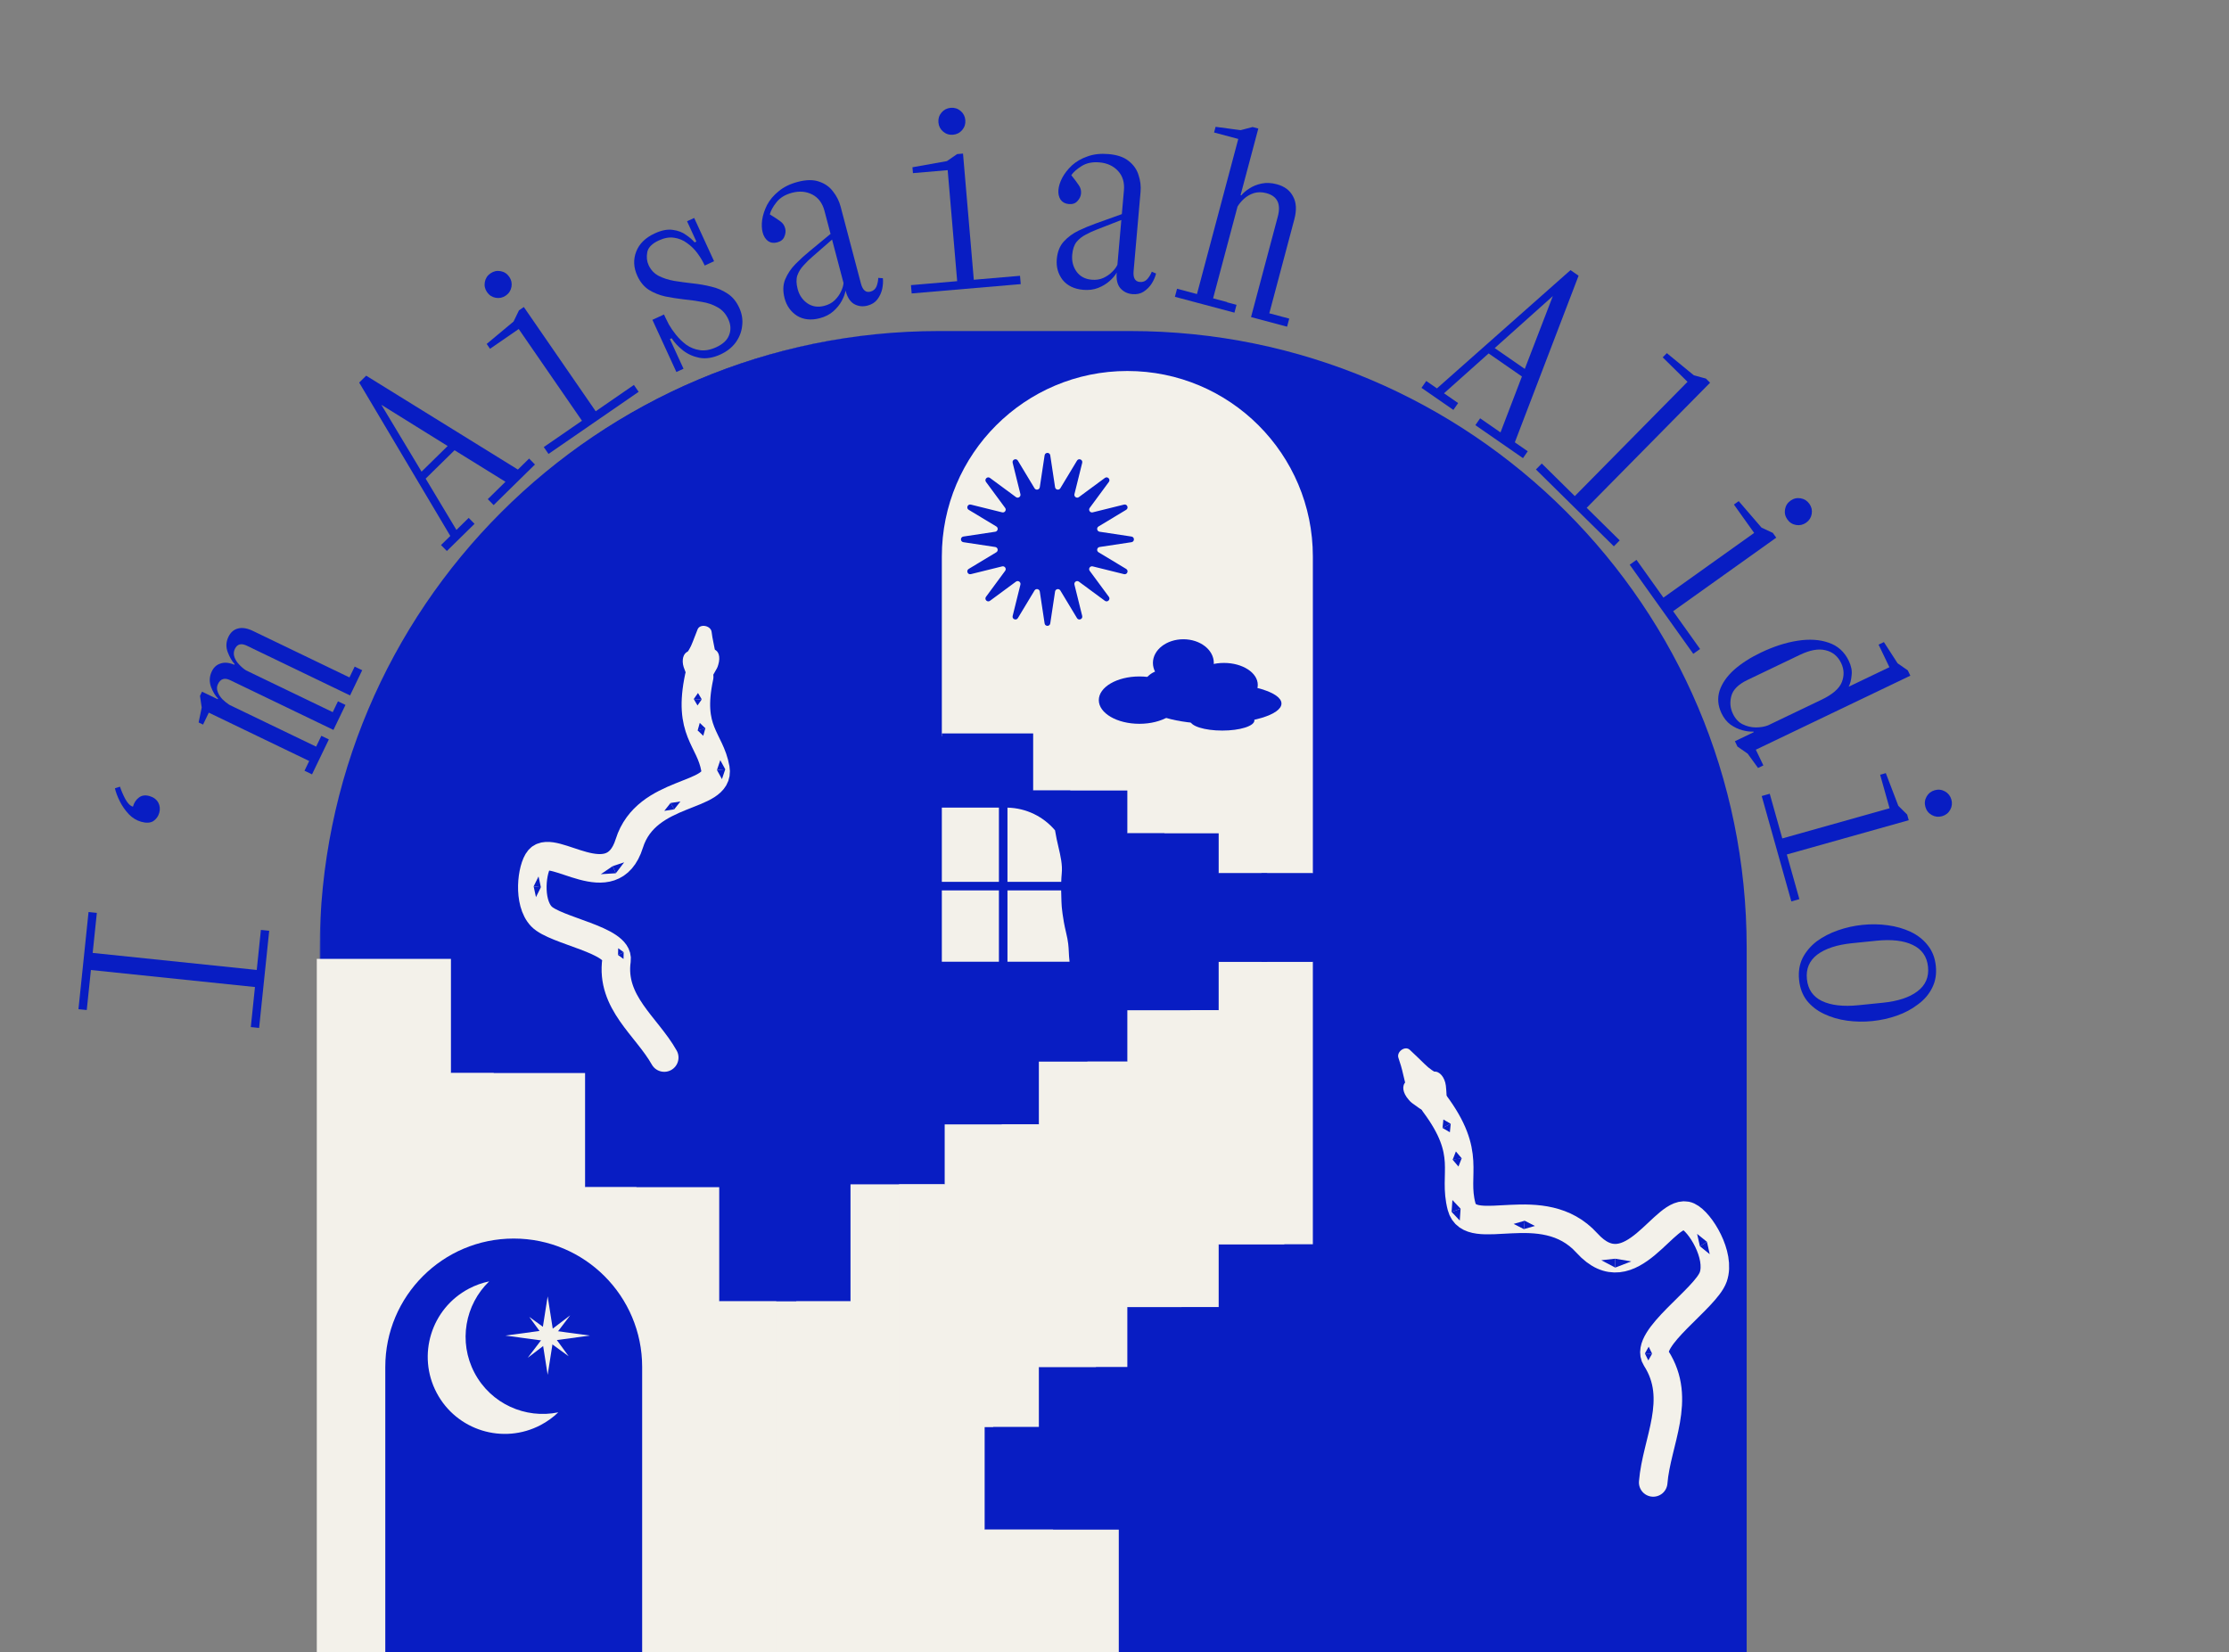 <svg width="781" height="579" viewBox="0 0 781 579" fill="none" xmlns="http://www.w3.org/2000/svg">
<rect x="0" y="0" width="781" height="579" fill="#808080" stroke="none"/>
<mask id="path-1-outside-1_113_2" maskUnits="userSpaceOnUse" x="112" y="116" width="500" height="463" fill="black">
<rect fill="white" x="112" y="116" width="500" height="463"/>
<path d="M113 332C113 212.707 209.707 116 329 116H396C515.293 116 612 212.707 612 332V579H113V332Z"/>
</mask>
<path d="M113 332C113 212.707 209.707 116 329 116H396C515.293 116 612 212.707 612 332V579H113V332Z" fill="#081DC3"/>
<path d="M113 116H612H113ZM612 579H113H612ZM112 579V333C112 213.154 209.154 116 329 116C210.259 116 114 212.706 114 332V579H112ZM612 116V579V116Z" fill="#081DC3" mask="url(#path-1-outside-1_113_2)"/>
<path d="M330 195C330 159.101 359.101 130 395 130C430.899 130 460 159.101 460 195V328H330V195Z" fill="#F3F1EA"/>
<rect x="111" y="336" width="47" height="243" fill="#F3F1EA"/>
<rect x="158" y="376" width="47" height="202" fill="#F3F1EA"/>
<rect x="205" y="416" width="47" height="163" fill="#F3F1EA"/>
<rect x="252" y="456" width="46" height="123" fill="#F3F1EA"/>
<rect x="190" y="416" width="33" height="162" fill="#F3F1EA"/>
<rect x="140" y="376" width="33" height="202" fill="#F3F1EA"/>
<rect x="298" y="496" width="47" height="83" fill="#F3F1EA"/>
<rect x="345" y="536" width="47" height="43" fill="#F3F1EA"/>
<rect x="322" y="536" width="47" height="43" fill="#F3F1EA"/>
<path d="M135 479C135 454.147 155.147 434 180 434C204.853 434 225 454.147 225 479V579H135V479Z" fill="#081DC3"/>
<rect x="330" y="257" width="32" height="71" fill="#081DC3"/>
<rect x="316" y="258" width="32" height="71" fill="#081DC3"/>
<rect x="362" y="277" width="33" height="60" fill="#081DC3"/>
<rect x="342" y="277" width="33" height="60" fill="#081DC3"/>
<rect x="395" y="292" width="32" height="45" fill="#081DC3"/>
<rect x="376" y="292" width="32" height="45" fill="#081DC3"/>
<rect x="395" y="354" width="32" height="104" fill="#F3F1EA"/>
<rect x="364" y="372" width="31" height="107" fill="#F3F1EA"/>
<rect x="331" y="394" width="33" height="106" fill="#F3F1EA"/>
<rect x="298" y="415" width="33" height="107" fill="#F3F1EA"/>
<rect x="239" y="456" width="33" height="123" fill="#F3F1EA"/>
<rect x="279" y="456" width="33" height="123" fill="#F3F1EA"/>
<rect x="315" y="415" width="33" height="85" fill="#F3F1EA"/>
<rect x="351" y="394" width="33" height="85" fill="#F3F1EA"/>
<rect x="381" y="372" width="33" height="86" fill="#F3F1EA"/>
<rect x="417" y="354" width="33" height="82" fill="#F3F1EA"/>
<rect x="427" y="333" width="33" height="103" fill="#F3F1EA"/>
<rect x="427" y="306" width="33" height="31" fill="#081DC3"/>
<rect x="442" y="306" width="33" height="31" fill="#081DC3"/>
<rect x="411" y="306" width="33" height="31" fill="#081DC3"/>
<path fill-rule="evenodd" clip-rule="evenodd" d="M171.4 449.004C162.955 457.134 160.516 470.163 166.26 481.05C172.004 491.937 184.135 497.279 195.613 494.897C193.828 496.616 191.774 498.116 189.472 499.331C176.284 506.289 159.951 501.238 152.993 488.049C146.035 474.861 151.086 458.528 164.274 451.57C166.576 450.356 168.973 449.507 171.4 449.004Z" fill="#F3F1EA"/>
<path d="M191.89 454.257L193.776 466.251L206.706 468L193.776 469.749L191.89 481.743L190.005 469.749L177.075 468L190.005 466.251L191.89 454.257Z" fill="#F3F1EA"/>
<path d="M185.441 461.441L192.413 466.519L199.786 460.903L194.17 468.276L199.247 475.247L192.276 470.17L184.903 475.786L190.519 468.413L185.441 461.441Z" fill="#F3F1EA"/>
<path fill-rule="evenodd" clip-rule="evenodd" d="M350 283H330V309H350V283ZM330 337V312H350V337H330ZM353 337V312H371.805C371.831 315.012 372 317.5 372 317.5C372 317.5 372.301 321.702 373.526 326.736C374.321 330.001 374.4 331.671 374.488 333.538C374.535 334.542 374.586 335.603 374.751 337H353ZM369.683 290.973C365.656 286.215 359.687 283.151 353 283.005V309H371.834C371.866 308.002 371.921 307.014 372.011 306.101C372.313 303.04 371.622 300.072 370.85 296.752C370.432 294.953 369.989 293.051 369.667 290.975L369.683 290.973Z" fill="#F3F1EA"/>
<path d="M502.592 386.589C516.007 404.554 509.006 410.98 512.107 422.774C515.208 434.568 540.523 418.455 556.036 435.582C571.549 452.709 583.622 422.597 591.535 426.248C595.697 428.168 602.939 439.87 600.295 447.443C597.651 455.016 575.849 469.069 580.26 475.924C589.568 490.384 580.404 505.117 579.251 519.462" stroke="#F3F1EA" stroke-width="10" stroke-linecap="round"/>
<path d="M499.288 381.002C501.437 383.441 503.109 386.008 501.579 387.356C500.784 388.057 500.079 390.356 497.167 388.247C494.256 386.138 494.611 386.528 493.579 385.356C491.429 382.917 491.096 380.373 492.625 379.025C494.155 377.677 497.138 378.562 499.288 381.002Z" fill="#F3F1EA"/>
<path d="M506.603 380.427C507.079 385.356 506.996 386.113 505.079 386.356C503.161 386.6 500.033 384.263 499.659 381.308C499.284 378.353 500.535 375.761 502.452 375.517C504.37 375.274 506.228 377.472 506.603 380.427Z" fill="#F3F1EA"/>
<path d="M489.982 370.681C489.245 368.551 492.315 366.325 493.959 367.867C495.844 369.637 497.676 371.383 499.028 372.73C502.887 376.577 505.327 376.31 505.371 377.842C505.384 378.314 505.043 378.708 504.65 378.97L495.917 384.791C495.268 385.224 494.483 385.151 494.122 384.46C493.533 383.335 492.64 381.043 491.631 376.435C491.206 374.491 490.623 372.534 489.982 370.681Z" fill="#F3F1EA"/>
<path d="M505.735 392.282L508.307 393.789L505.438 395.248L505.735 392.282Z" fill="#081DC3"/>
<path d="M508.009 396.755L505.438 395.248L508.307 393.789L508.009 396.755Z" fill="#081DC3"/>
<path d="M510.115 403.479L512.157 405.887L508.971 406.422L510.115 403.479Z" fill="#081DC3"/>
<path d="M511.013 408.775L508.971 406.367L512.157 405.832L511.013 408.775Z" fill="#081DC3"/>
<path d="M508.897 420.509L511.763 423.538L508.613 424.669L508.897 420.509Z" fill="#081DC3"/>
<path d="M511.479 427.699L508.613 424.669L511.763 423.539L511.479 427.699Z" fill="#081DC3"/>
<path d="M530.347 428.869L534.22 427.76L533.939 430.694L530.347 428.869Z" fill="#081DC3"/>
<path d="M537.811 429.585L533.939 430.694L534.22 427.76L537.811 429.585Z" fill="#081DC3"/>
<path d="M561.074 441.595L565.919 441.063L565.939 444.179L561.074 441.595Z" fill="#081DC3"/>
<path d="M571.574 442.005L565.939 444.179L565.919 441.063L571.574 442.005Z" fill="#081DC3"/>
<path d="M594.641 432.37L598.088 435.156L595.61 436.694L594.641 432.37Z" fill="#081DC3"/>
<path d="M599.056 439.48L595.61 436.694L598.088 435.156L599.056 439.48Z" fill="#081DC3"/>
<path d="M577.672 471.897L578.867 474.34L576.342 474.269L577.672 471.897Z" fill="#081DC3"/>
<path d="M577.537 476.712L576.342 474.269L578.867 474.34L577.537 476.712Z" fill="#081DC3"/>
<path d="M244.978 237.16C240.903 256.314 248.805 258.852 250.656 269.341C252.507 279.829 226.538 276.3 220.492 295.555C214.447 314.811 193.865 295.338 188.923 301.126C186.323 304.17 184.855 316.099 189.72 321.14C194.586 326.181 217.016 329.359 216.021 336.409C213.924 351.281 226.577 359.617 232.735 370.575" stroke="#F3F1EA" stroke-width="10" stroke-linecap="round"/>
<path d="M245.557 231.521C244.743 234.242 244.356 236.889 246.062 237.399C246.949 237.664 248.348 239.231 249.887 236.493C251.426 233.756 251.286 234.195 251.677 232.889C252.49 230.168 251.825 228.028 250.119 227.518C248.413 227.008 246.37 228.8 245.557 231.521Z" fill="#F3F1EA"/>
<path d="M239.544 233.739C240.968 237.823 241.31 238.393 242.92 237.885C244.53 237.377 246.157 234.38 245.375 231.899C244.592 229.419 242.652 227.82 241.042 228.327C239.432 228.835 238.762 231.258 239.544 233.739Z" fill="#F3F1EA"/>
<path d="M249.335 221.423C249.05 219.187 245.262 218.454 244.422 220.546C243.783 222.14 243.19 223.651 242.74 224.865C241.124 229.221 239.148 229.972 239.544 231.152C239.694 231.6 240.186 231.81 240.653 231.884L249.455 233.27C250.226 233.392 250.901 232.995 250.925 232.215C250.961 231.066 250.804 228.937 249.961 225.101C249.696 223.893 249.491 222.652 249.335 221.423Z" fill="#F3F1EA"/>
<path d="M244.565 242.826L243.076 244.961L245.885 245.069L244.565 242.826Z" fill="#081DC3"/>
<path d="M244.396 247.204L245.885 245.069L243.076 244.961L244.396 247.204Z" fill="#081DC3"/>
<path d="M245.184 253.308L244.444 255.964L247.166 255.224L245.184 253.308Z" fill="#081DC3"/>
<path d="M246.407 257.836L247.147 255.18L244.424 255.921L246.407 257.836Z" fill="#081DC3"/>
<path d="M252.374 266.371L251.208 269.821L254.12 269.567L252.374 266.371Z" fill="#081DC3"/>
<path d="M252.954 273.017L254.12 269.567L251.208 269.821L252.954 273.017Z" fill="#081DC3"/>
<path d="M238.415 280.842L234.938 281.378L236.233 283.602L238.415 280.842Z" fill="#081DC3"/>
<path d="M232.756 284.138L236.233 283.602L234.938 281.378L232.756 284.138Z" fill="#081DC3"/>
<path d="M218.694 302.167L214.656 303.515L215.779 305.994L218.694 302.167Z" fill="#081DC3"/>
<path d="M210.515 306.329L215.779 305.994L214.656 303.515L210.515 306.329Z" fill="#081DC3"/>
<path d="M188.696 307.117L186.98 310.587L189.508 310.902L188.696 307.117Z" fill="#081DC3"/>
<path d="M187.793 314.371L189.508 310.902L186.98 310.587L187.793 314.371Z" fill="#081DC3"/>
<path d="M216.603 332.269L216.548 334.643L218.525 333.664L216.603 332.269Z" fill="#081DC3"/>
<path d="M218.47 336.038L218.525 333.664L216.548 334.643L218.47 336.038Z" fill="#081DC3"/>
<ellipse cx="414.63" cy="232.296" rx="10.667" ry="8.296" fill="#081DC3"/>
<ellipse cx="428.852" cy="240" rx="11.852" ry="7.704" fill="#081DC3"/>
<ellipse cx="408.111" cy="241.185" rx="7.704" ry="6.519" fill="#081DC3"/>
<ellipse cx="399.222" cy="245.333" rx="14.222" ry="8.296" fill="#081DC3"/>
<ellipse cx="425.296" cy="246.519" rx="23.704" ry="7.111" fill="#081DC3"/>
<ellipse cx="428.259" cy="252.444" rx="11.259" ry="3.556" fill="#081DC3"/>
<path d="M366.011 159.548C366.182 158.414 367.818 158.414 367.989 159.548L369.676 170.723C369.816 171.649 371.038 171.892 371.522 171.09L377.357 161.412C377.95 160.429 379.46 161.055 379.184 162.168L376.467 173.139C376.242 174.048 377.277 174.74 378.031 174.184L387.126 167.475C388.05 166.794 389.206 167.95 388.525 168.873L381.816 177.969C381.26 178.723 381.952 179.758 382.861 179.533L393.832 176.816C394.945 176.54 395.571 178.05 394.588 178.643L384.91 184.478C384.108 184.962 384.351 186.184 385.277 186.324L396.452 188.011C397.586 188.182 397.586 189.818 396.452 189.989L385.277 191.676C384.351 191.816 384.108 193.038 384.91 193.522L394.588 199.357C395.571 199.95 394.945 201.46 393.832 201.184L382.861 198.467C381.952 198.242 381.26 199.277 381.816 200.031L388.525 209.126C389.206 210.05 388.05 211.206 387.126 210.525L378.031 203.816C377.277 203.26 376.242 203.952 376.467 204.861L379.184 215.832C379.46 216.945 377.95 217.571 377.357 216.588L371.522 206.91C371.038 206.108 369.816 206.351 369.676 207.277L367.989 218.452C367.818 219.586 366.182 219.586 366.011 218.452L364.324 207.277C364.184 206.351 362.962 206.108 362.478 206.91L356.643 216.588C356.05 217.571 354.54 216.945 354.816 215.832L357.533 204.861C357.758 203.952 356.723 203.26 355.969 203.816L346.874 210.525C345.95 211.206 344.794 210.05 345.475 209.126L352.184 200.031C352.74 199.277 352.048 198.242 351.139 198.467L340.168 201.184C339.055 201.46 338.429 199.95 339.412 199.357L349.09 193.522C349.892 193.038 349.649 191.816 348.723 191.676L337.548 189.989C336.414 189.818 336.414 188.182 337.548 188.011L348.723 186.324C349.649 186.184 349.892 184.962 349.09 184.478L339.412 178.643C338.429 178.05 339.055 176.54 340.168 176.816L351.139 179.533C352.048 179.758 352.74 178.723 352.184 177.969L345.475 168.874C344.794 167.95 345.95 166.794 346.873 167.475L355.969 174.184C356.723 174.74 357.758 174.048 357.533 173.139L354.816 162.168C354.54 161.055 356.05 160.429 356.643 161.412L362.478 171.09C362.962 171.892 364.184 171.649 364.324 170.723L366.011 159.548Z" fill="#081DC3"/>
<path d="M90.789 360.198L87.881 359.896L89.337 345.867L31.854 339.901L30.398 353.929L27.489 353.627L31.023 319.582L33.932 319.884L32.475 333.913L89.959 339.88L91.415 325.851L94.323 326.153L90.789 360.198Z" fill="#081DC3"/>
<path d="M40.267 276.228L42.038 275.657C42.482 277.034 43.111 278.494 43.925 280.036C44.755 281.523 45.639 282.399 46.577 282.665C46.968 281.286 47.655 280.229 48.638 279.494C49.636 278.705 50.88 278.521 52.369 278.943C53.804 279.35 54.837 280.119 55.469 281.252C56.047 282.369 56.155 283.562 55.796 284.83C55.452 286.044 54.761 287.01 53.723 287.729C52.645 288.377 51.224 288.451 49.459 287.951C47.804 287.482 46.357 286.595 45.118 285.29C43.839 283.915 42.8 282.428 42.002 280.831C41.163 279.164 40.585 277.629 40.267 276.228Z" fill="#081DC3"/>
<path d="M109.328 271.342L106.694 270.073L108.337 266.664L73.162 249.718L71.146 253.902L69.596 253.156L70.674 247.947L70.075 243.84L70.784 242.368L76.285 245.018L76.397 244.786C75.408 243.8 74.58 242.415 73.912 240.63C73.27 238.793 73.372 236.996 74.218 235.24C74.89 233.846 75.902 232.933 77.255 232.503C78.632 232.021 80.25 232.164 82.108 232.932L82.22 232.699C81.256 231.662 80.44 230.251 79.773 228.466C79.105 226.681 79.195 224.91 80.041 223.154C80.812 221.552 81.952 220.574 83.459 220.219C84.915 219.838 86.651 220.133 88.665 221.104L122.445 237.377L124.274 233.581L126.909 234.85L122.654 243.683L86.471 226.252C84.508 225.306 83.117 225.686 82.295 227.39C81.847 228.32 81.798 229.282 82.146 230.277C82.467 231.196 83.031 232.072 83.838 232.906C84.594 233.716 85.386 234.384 86.214 234.91L116.585 249.541L118.414 245.745L121.049 247.014L116.831 255.769L80.649 238.338C78.686 237.393 77.257 237.85 76.361 239.709C75.938 240.587 75.913 241.498 76.285 242.441C76.607 243.36 77.171 244.236 77.978 245.07C78.759 245.828 79.563 246.47 80.391 246.997L110.763 261.628L112.592 257.832L115.226 259.101L109.328 271.342Z" fill="#081DC3"/>
<path d="M156.574 193.078L154.526 190.992L157.778 187.798L125.851 134.054L128.305 131.644L181.462 164.539L185.39 160.682L187.438 162.769L172.957 176.989L170.909 174.903L177.106 168.817L159.266 157.77L149.142 167.712L159.925 185.689L164.22 181.471L166.269 183.558L156.574 193.078ZM133.625 141.848L147.704 165.267L156.847 156.288L133.625 141.848Z" fill="#081DC3"/>
<path d="M192.187 159.067L190.528 156.659L203.91 147.434L181.749 115.288L171.694 122.22L170.523 120.52L179.943 112.669L181.838 108.751L183.537 107.579L208.724 144.114L222.107 134.889L223.766 137.296L192.187 159.067ZM177.224 103.574C176.139 104.323 174.958 104.58 173.682 104.345C172.406 104.111 171.394 103.451 170.646 102.365C169.897 101.279 169.64 100.098 169.875 98.823C170.109 97.547 170.769 96.534 171.855 95.786C172.941 95.037 174.122 94.781 175.397 95.015C176.673 95.25 177.686 95.91 178.434 96.996C179.182 98.081 179.439 99.262 179.205 100.538C178.97 101.814 178.31 102.826 177.224 103.574Z" fill="#081DC3"/>
<path d="M252.435 124.206C249.83 125.403 247.393 125.797 245.123 125.389C242.905 124.957 240.959 124.085 239.283 122.773C237.583 121.409 236.27 119.994 235.343 118.527L234.718 118.814L239.495 129.207L236.994 130.356L228.59 112.071L232.654 110.203L233.085 111.141C233.324 111.662 233.745 112.509 234.348 113.684C235.003 114.834 235.848 116.055 236.883 117.346C237.918 118.637 239.111 119.792 240.463 120.811C241.867 121.806 243.45 122.436 245.211 122.699C246.973 122.962 248.896 122.614 250.979 121.657C253.324 120.579 254.819 119.166 255.467 117.417C256.166 115.644 256.073 113.794 255.187 111.867C254.325 109.991 253.088 108.604 251.476 107.704C249.84 106.753 248.001 106.115 245.959 105.792C243.893 105.416 241.735 105.114 239.485 104.886C237.287 104.635 235.144 104.295 233.054 103.867C230.941 103.387 229.042 102.619 227.358 101.564C225.649 100.456 224.305 98.834 223.323 96.698C221.982 93.781 221.844 90.941 222.91 88.18C223.975 85.419 226.149 83.284 229.431 81.775C231.827 80.674 233.944 80.269 235.782 80.56C237.595 80.799 239.128 81.388 240.38 82.327C241.66 83.19 242.658 84.057 243.373 84.927L243.998 84.639L240.73 77.529L243.231 76.379L250.198 91.539L246.916 93.047L246.808 92.813C246.186 91.458 245.371 90.098 244.364 88.731C243.357 87.363 242.152 86.182 240.748 85.187C239.396 84.168 237.877 83.541 236.192 83.306C234.559 83.047 232.778 83.36 230.851 84.246C228.454 85.348 227.101 86.727 226.79 88.384C226.479 90.042 226.635 91.547 227.257 92.902C228.023 94.569 229.201 95.826 230.789 96.674C232.353 97.469 234.168 98.055 236.234 98.43C238.276 98.754 240.396 99.041 242.594 99.293C244.844 99.521 247.037 99.901 249.175 100.433C251.288 100.913 253.211 101.733 254.943 102.893C256.651 104.001 258.008 105.648 259.014 107.836C259.972 109.92 260.313 112.035 260.037 114.181C259.813 116.303 259.043 118.266 257.727 120.07C256.439 121.797 254.675 123.176 252.435 124.206Z" fill="#081DC3"/>
<path d="M287.248 111.501C284.199 112.305 281.546 112.027 279.289 110.666C277.073 109.235 275.614 107.189 274.912 104.528C274.253 102.033 274.322 99.821 275.117 97.892C275.953 95.892 277.167 94.089 278.759 92.483C280.351 90.877 281.952 89.417 283.562 88.102L291.012 81.955L288.883 73.89C288.166 71.173 286.744 69.266 284.615 68.167C282.487 67.069 280.12 66.863 277.515 67.551C275.131 68.18 273.317 69.282 272.072 70.856C270.827 72.429 270.046 73.851 269.729 75.121C271.355 76.115 272.576 76.919 273.39 77.534C274.26 78.135 274.834 78.962 275.112 80.015C275.361 80.957 275.263 81.932 274.817 82.939C274.427 83.932 273.594 84.596 272.319 84.933C271.099 85.255 270.019 85.095 269.079 84.454C268.18 83.742 267.562 82.749 267.226 81.474C266.889 80.199 266.828 78.733 267.043 77.075C267.298 75.347 267.873 73.594 268.768 71.817C269.718 70.024 271.074 68.421 272.835 67.007C274.582 65.538 276.814 64.445 279.53 63.728C282.468 62.953 284.95 62.92 286.976 63.631C289.057 64.327 290.699 65.494 291.903 67.133C293.147 68.702 294.025 70.457 294.537 72.397L301.649 99.338C302.263 101.667 303.374 102.619 304.982 102.194C306.035 101.916 306.757 101.281 307.147 100.289C307.523 99.241 307.712 98.272 307.714 97.382L309.343 97.486C309.469 98.638 309.388 99.905 309.1 101.285C308.798 102.61 308.23 103.828 307.396 104.937C306.603 105.977 305.458 106.694 303.961 107.089C302.298 107.528 300.738 107.347 299.282 106.545C297.88 105.729 296.872 104.157 296.258 101.829C296.078 102.944 295.628 104.159 294.908 105.476C294.188 106.793 293.203 108.002 291.951 109.103C290.7 110.204 289.132 111.003 287.248 111.501ZM279.479 101.277C280.05 103.439 281.205 105.12 282.945 106.321C284.671 107.467 286.642 107.747 288.86 107.161C290.301 106.781 291.495 106.14 292.443 105.237C293.432 104.265 294.169 103.24 294.656 102.163C295.198 101.071 295.498 100.073 295.555 99.168L291.539 83.951L284.671 89.944C283.557 90.891 282.52 91.906 281.561 92.989C280.587 94.017 279.858 95.188 279.375 96.501C278.947 97.8 278.982 99.392 279.479 101.277Z" fill="#081DC3"/>
<path d="M319.43 102.826L319.181 99.913L335.376 98.528L332.049 59.626L319.881 60.666L319.705 58.61L331.778 56.455L335.365 53.991L337.421 53.815L341.202 98.029L357.397 96.644L357.646 99.558L319.43 102.826ZM333.922 47.209C332.608 47.321 331.455 46.959 330.463 46.124C329.47 45.288 328.918 44.213 328.806 42.899C328.693 41.585 329.055 40.432 329.891 39.44C330.727 38.448 331.802 37.896 333.116 37.783C334.429 37.671 335.582 38.033 336.575 38.868C337.567 39.704 338.119 40.779 338.231 42.093C338.344 43.407 337.982 44.56 337.146 45.552C336.31 46.544 335.235 47.096 333.922 47.209Z" fill="#081DC3"/>
<path d="M379.525 101.555C376.384 101.279 373.982 100.119 372.32 98.074C370.72 95.977 370.04 93.558 370.28 90.816C370.505 88.246 371.319 86.188 372.72 84.642C374.184 83.044 375.937 81.758 377.979 80.786C380.021 79.814 382.022 78.983 383.982 78.291L393.074 75.031L393.802 66.721C394.048 63.922 393.355 61.645 391.725 59.891C390.094 58.137 387.937 57.142 385.253 56.906C382.797 56.691 380.717 57.113 379.012 58.172C377.308 59.231 376.092 60.305 375.363 61.392C376.557 62.878 377.432 64.048 377.991 64.903C378.606 65.762 378.866 66.735 378.771 67.82C378.686 68.791 378.263 69.675 377.502 70.471C376.799 71.273 375.791 71.616 374.477 71.501C373.22 71.391 372.258 70.875 371.591 69.953C370.986 68.979 370.741 67.835 370.856 66.522C370.971 65.208 371.41 63.808 372.174 62.321C372.999 60.782 374.134 59.327 375.578 57.958C377.079 56.593 378.897 55.544 381.034 54.81C383.175 54.019 385.645 53.747 388.443 53.992C391.471 54.257 393.817 55.067 395.482 56.422C397.205 57.782 398.354 59.436 398.932 61.386C399.571 63.284 399.803 65.232 399.628 67.231L397.194 94.989C396.984 97.388 397.707 98.66 399.363 98.805C400.448 98.9 401.343 98.547 402.046 97.745C402.755 96.886 403.26 96.039 403.564 95.202L405.061 95.851C404.79 96.978 404.285 98.143 403.546 99.344C402.813 100.489 401.866 101.442 400.706 102.203C399.607 102.913 398.287 103.2 396.745 103.065C395.032 102.914 393.626 102.215 392.526 100.968C391.484 99.726 391.068 97.905 391.279 95.506C390.731 96.494 389.896 97.486 388.773 98.481C387.65 99.476 386.313 100.279 384.763 100.892C383.213 101.504 381.467 101.725 379.525 101.555ZM375.679 89.304C375.483 91.531 376.001 93.505 377.231 95.224C378.467 96.887 380.227 97.818 382.512 98.018C383.997 98.148 385.338 97.949 386.535 97.421C387.795 96.841 388.836 96.127 389.658 95.278C390.538 94.434 391.158 93.596 391.519 92.765L392.893 77.087L384.402 80.4C383.033 80.913 381.714 81.517 380.444 82.211C379.18 82.849 378.098 83.703 377.198 84.775C376.355 85.853 375.849 87.362 375.679 89.304Z" fill="#081DC3"/>
<path d="M411.663 104.005L412.415 101.179L419.396 103.038L433.867 48.687L425.39 46.43L425.921 44.436L434.685 45.612L438.895 44.508L440.89 45.039L434.672 68.392L434.921 68.458C435.63 67.579 436.588 66.766 437.796 66.019C439.018 65.218 440.445 64.648 442.077 64.312C443.709 63.975 445.467 64.057 447.351 64.559C450.066 65.282 451.97 66.708 453.064 68.839C454.228 70.929 454.375 73.608 453.505 76.877L444.743 109.786L451.724 111.645L450.972 114.47L438.34 111.107L447.721 75.871C448.901 71.439 447.552 68.706 443.674 67.674C442.123 67.261 440.669 67.259 439.314 67.67C438.014 68.095 436.857 68.766 435.841 69.682C434.896 70.558 434.153 71.457 433.61 72.381L425.047 104.542L429.95 105.848L429.928 105.931L433.252 106.816L432.522 109.558L411.663 104.005Z" fill="#081DC3"/>
<path d="M498.066 135.905L499.731 133.501L503.478 136.096L550.278 94.653L553.106 96.612L530.768 154.997L535.293 158.13L533.628 160.534L516.943 148.979L518.608 146.575L525.748 151.52L533.252 131.924L521.587 123.845L505.952 137.81L510.901 141.238L509.237 143.641L498.066 135.905ZM544.081 103.752L523.719 121.975L534.254 129.27L544.081 103.752Z" fill="#081DC3"/>
<path d="M538.156 164.504L540.209 162.422L551.781 173.836L591.276 133.791L582.581 125.216L584.03 123.746L593.51 131.525L597.714 132.652L599.183 134.101L555.945 177.942L567.518 189.356L565.464 191.438L538.156 164.504Z" fill="#081DC3"/>
<path d="M571.017 197.878L573.398 196.18L582.836 209.413L614.623 186.741L607.532 176.799L609.212 175.6L617.214 184.893L621.162 186.726L622.36 188.406L586.232 214.174L595.67 227.407L593.29 229.105L571.017 197.878ZM626.263 182.03C625.498 180.957 625.222 179.78 625.436 178.501C625.65 177.221 626.294 176.199 627.368 175.433C628.441 174.667 629.618 174.391 630.897 174.606C632.177 174.82 633.199 175.464 633.965 176.537C634.731 177.611 635.007 178.787 634.792 180.067C634.578 181.346 633.934 182.369 632.861 183.135C631.787 183.9 630.611 184.176 629.331 183.962C628.052 183.748 627.029 183.104 626.263 182.03Z" fill="#081DC3"/>
<path d="M603.195 249.96C601.907 247.272 601.683 244.614 602.522 241.987C603.386 239.411 605.081 236.978 607.607 234.687C610.158 232.448 613.269 230.448 616.94 228.69C621.386 226.559 625.68 225.17 629.819 224.521C633.959 223.873 637.596 224.101 640.732 225.205C643.919 226.285 646.268 228.402 647.78 231.556C648.647 233.365 648.977 235.05 648.771 236.611C648.642 238.199 648.299 239.54 647.742 240.633L662.013 233.796L658.222 225.885L660.084 224.993L664.882 232.421L668.456 234.904L669.348 236.766L615.213 262.703L617.851 268.209L615.99 269.101L612.343 264.078L608.769 261.594L607.877 259.733L614.47 256.574L614.358 256.341C613.254 256.425 611.975 256.276 610.519 255.892C609.064 255.509 607.665 254.844 606.322 253.898C605.03 252.928 603.988 251.615 603.195 249.96ZM607.156 250.066C607.998 251.824 609.131 253.061 610.555 253.777C612.055 254.52 613.601 254.893 615.19 254.894C616.78 254.895 618.195 254.662 619.433 254.196L638.202 245.203C642.08 243.345 644.461 241.283 645.346 239.015C646.23 236.748 646.152 234.528 645.112 232.357C643.948 229.927 642.114 228.421 639.61 227.841C637.159 227.235 634.175 227.775 630.659 229.459L612.278 238.266C609.124 239.777 607.246 241.63 606.645 243.826C606.044 246.021 606.214 248.101 607.156 250.066Z" fill="#081DC3"/>
<path d="M617.271 278.935L620.085 278.144L624.484 293.792L662.071 283.225L658.766 271.469L660.753 270.91L665.135 282.364L668.228 285.425L668.787 287.412L626.067 299.421L630.466 315.069L627.651 315.86L617.271 278.935ZM674.619 282.735C674.262 281.466 674.401 280.265 675.036 279.134C675.671 278.003 676.623 277.258 677.892 276.902C679.162 276.545 680.362 276.684 681.494 277.319C682.625 277.953 683.369 278.906 683.726 280.175C684.083 281.444 683.944 282.645 683.309 283.776C682.674 284.908 681.722 285.652 680.452 286.009C679.183 286.365 677.983 286.226 676.851 285.592C675.72 284.957 674.976 284.005 674.619 282.735Z" fill="#081DC3"/>
<path d="M630.368 343.372C630.078 340.52 630.482 337.972 631.58 335.729C632.734 333.479 634.38 331.525 636.516 329.867C638.716 328.261 641.207 326.97 643.989 325.996C646.771 325.022 649.646 324.384 652.612 324.082C655.635 323.775 658.579 323.822 661.443 324.222C664.365 324.617 667.036 325.382 669.457 326.519C671.94 327.708 673.945 329.291 675.471 331.268C677.055 333.239 677.992 335.651 678.281 338.503C678.571 341.355 678.139 343.905 676.985 346.155C675.887 348.399 674.239 350.324 672.039 351.931C669.903 353.588 667.443 354.905 664.661 355.879C661.935 356.847 659.061 357.485 656.038 357.793C653.072 358.094 650.128 358.047 647.207 357.653C644.285 357.258 641.582 356.467 639.099 355.278C636.678 354.141 634.676 352.587 633.093 350.616C631.566 348.639 630.658 346.224 630.368 343.372ZM633.106 343.094C633.471 346.687 635.23 349.246 638.381 350.77C641.59 352.288 645.847 352.777 651.151 352.238L659.707 351.369C665.012 350.83 669.054 349.497 671.835 347.37C674.673 345.237 675.909 342.374 675.544 338.781C675.178 335.187 673.391 332.632 670.183 331.114C667.031 329.59 662.803 329.097 657.498 329.637L648.943 330.506C643.638 331.045 639.567 332.381 636.729 334.514C633.949 336.64 632.741 339.501 633.106 343.094Z" fill="#081DC3"/>
</svg>
